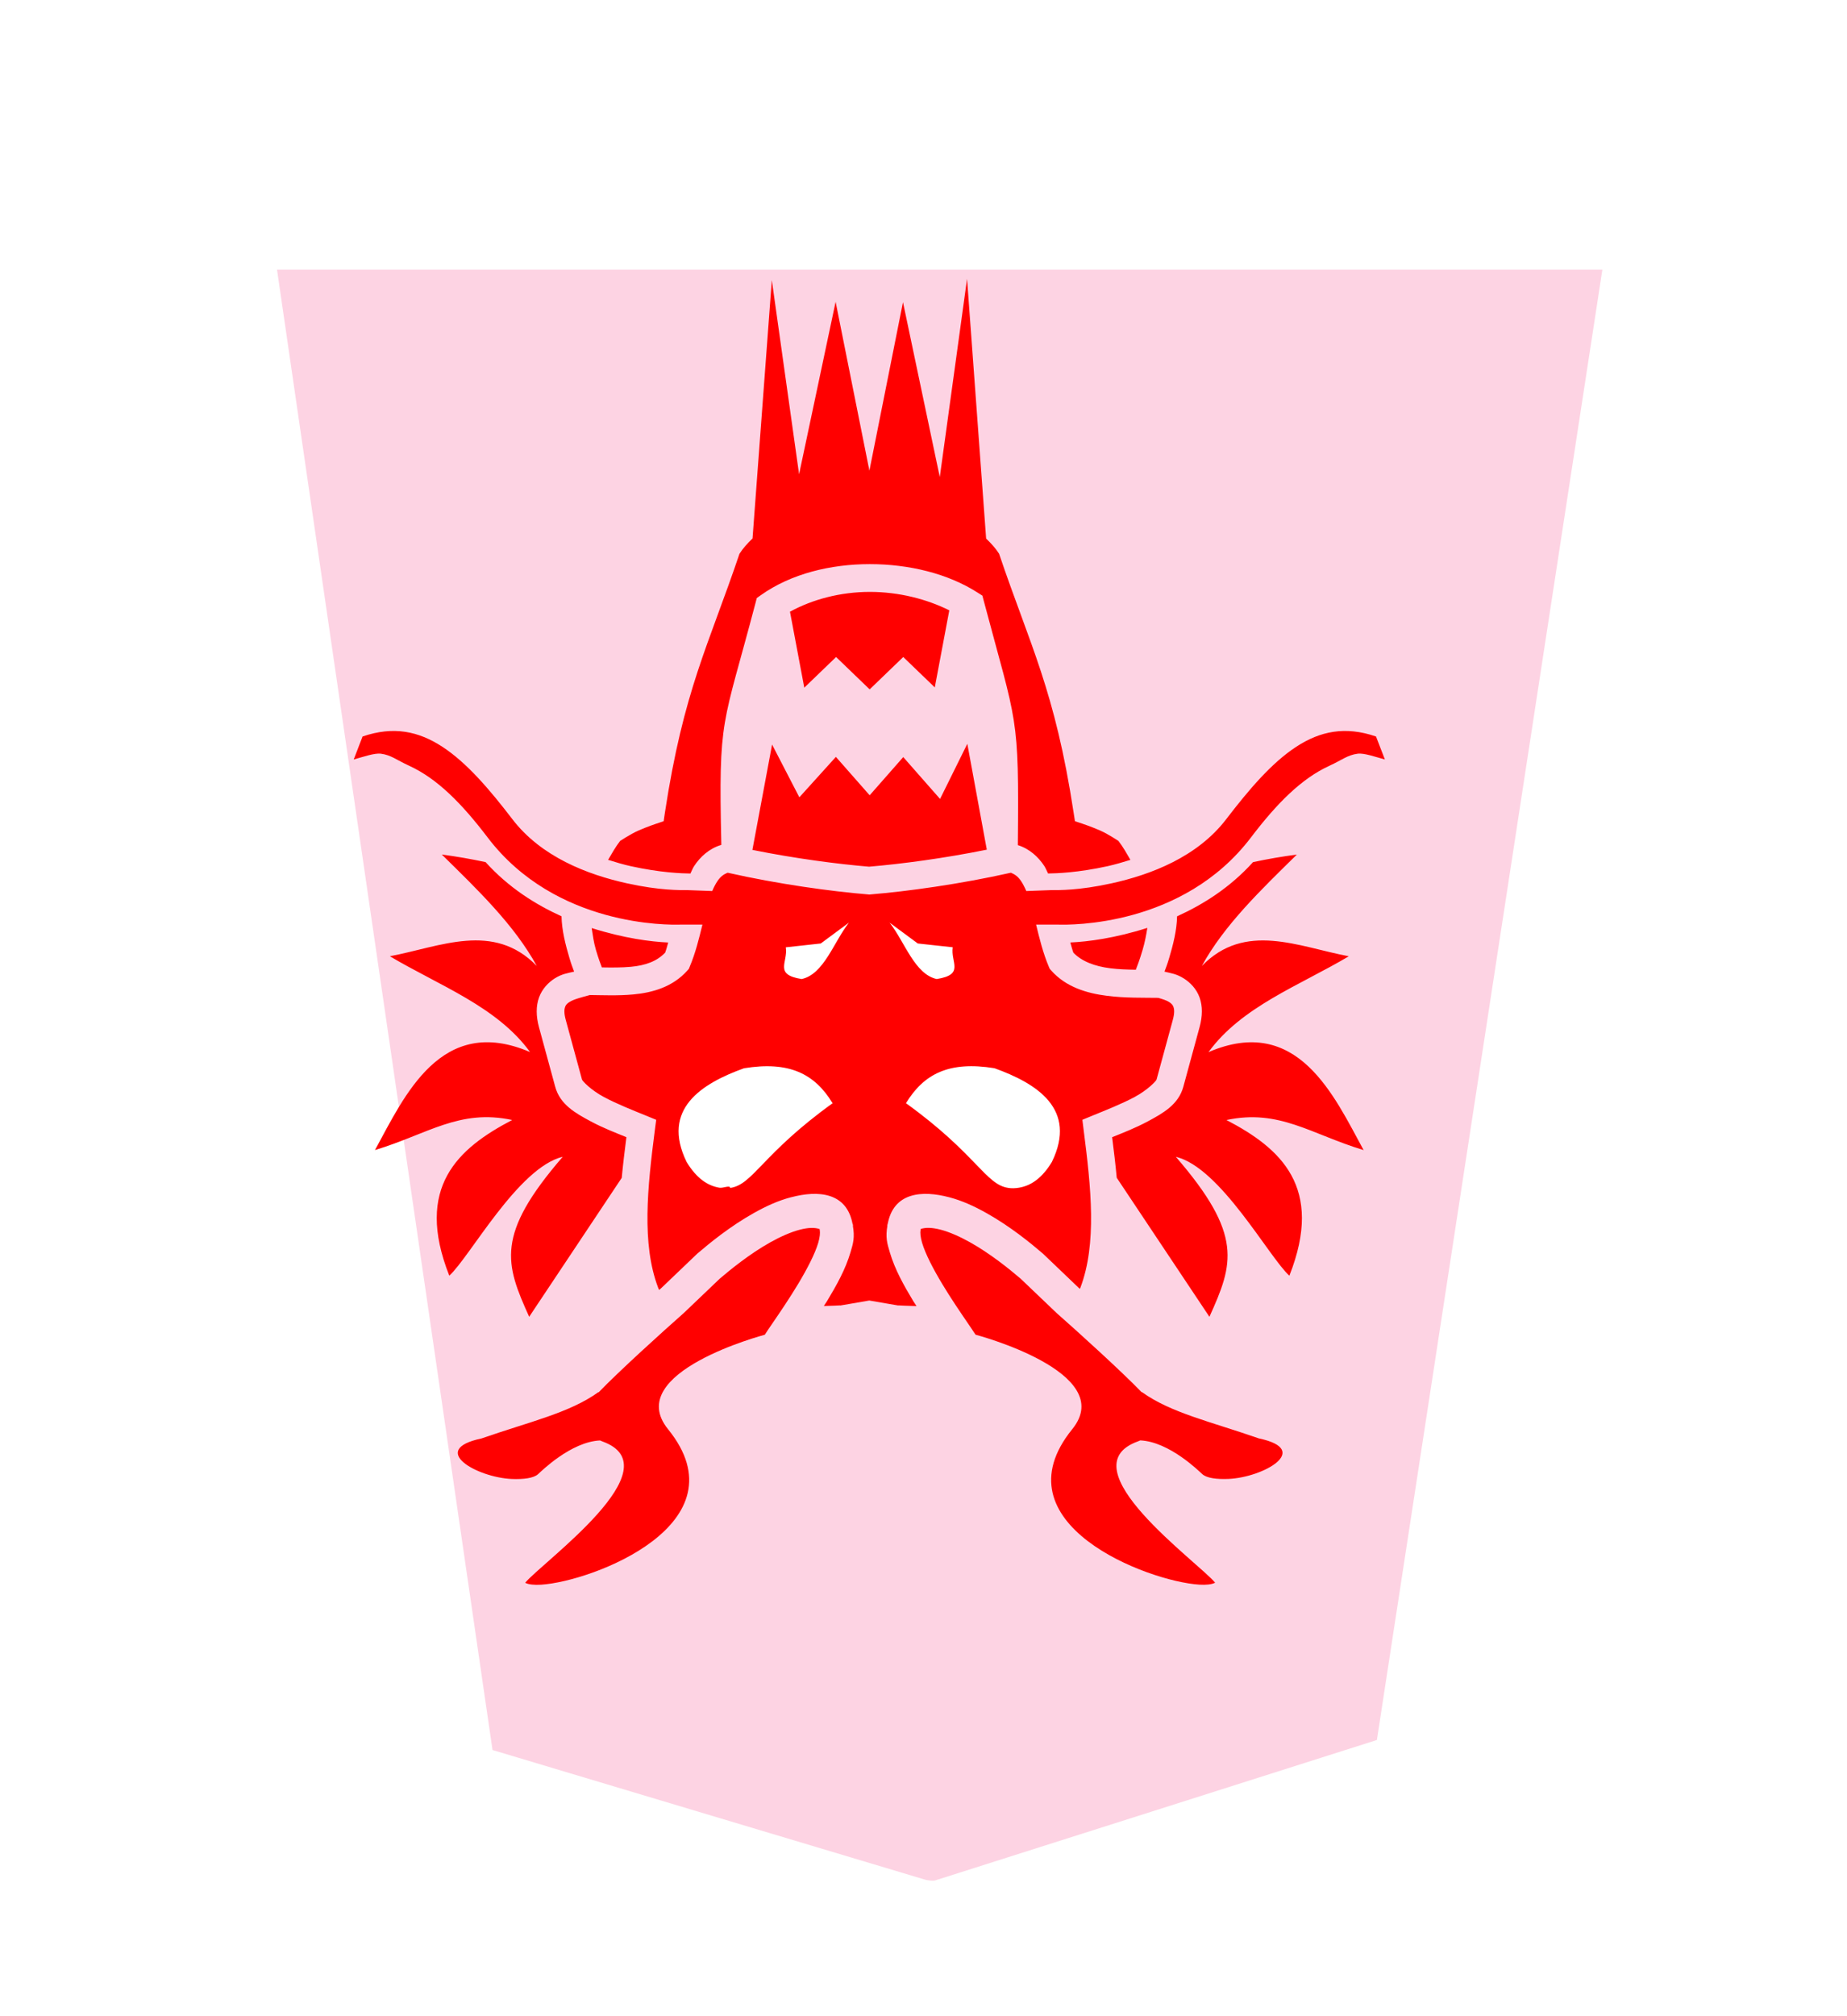 <?xml version="1.0" encoding="UTF-8" standalone="no"?>
<svg
   xmlns:dc="http://purl.org/dc/elements/1.1/"
   xmlns:cc="http://creativecommons.org/ns#"
   xmlns:rdf="http://www.w3.org/1999/02/22-rdf-syntax-ns#"
   xmlns:svg="http://www.w3.org/2000/svg"
   xmlns="http://www.w3.org/2000/svg"
   xmlns:sodipodi="http://sodipodi.sourceforge.net/DTD/sodipodi-0.dtd"
   xmlns:inkscape="http://www.inkscape.org/namespaces/inkscape"
   width="55" height="60"
   version="1.1"
   id="svg1717"
   sodipodi:docname="1RY.svg"
   inkscape:version="1.0.1 (3bc2e813f5, 2020-09-07)">
  <defs
     id="defs1721">
    <filter
       id="drop-shadow-2-88">
      <feGaussianBlur
         in="SourceAlpha"
         result="blur"
         stdDeviation="2"
         id="feGaussianBlur6807-1" />
      <feOffset
         result="offsetBlur"
         dx="2"
         dy="2"
         id="feOffset6809-5" />
      <feBlend
         in="SourceGraphic"
         in2="offsetBlur"
         mode="normal"
         id="feBlend6811-7" />
    </filter>
  </defs>
  <sodipodi:namedview
     pagecolor="#ffffff"
     bordercolor="#666666"
     borderopacity="1"
     objecttolerance="10"
     gridtolerance="10"
     guidetolerance="10"
     inkscape:pageopacity="0"
     inkscape:pageshadow="2"
     inkscape:window-width="3840"
     inkscape:window-height="2050"
     id="namedview1719"
     showgrid="false"
     inkscape:zoom="2.7812868"
     inkscape:cx="-160.31056"
     inkscape:cy="39.510975"
     inkscape:window-x="-12"
     inkscape:window-y="-12"
     inkscape:window-maximized="1"
     inkscape:current-layer="svg1717"
     inkscape:document-rotation="0" />
  <!--
Created by Hari Seldon and modified by orangain, licensed under Creative Commons Attribution-Share Alike 3.0 Unported.
See: https://creativecommons.org/licenses/by-sa/3.0/deed.en

Original file is available at: https://commons.wikimedia.org/wiki/File:Shogi_gyokusho(svg).svg
-->
  <filter
     id="drop-shadow">
    <feGaussianBlur
       in="SourceAlpha"
       result="blur"
       stdDeviation="2"
       id="feGaussianBlur1692" />
    <feOffset
       result="offsetBlur"
       dx="2"
       dy="2"
       id="feOffset1694" />
    <feBlend
       in="SourceGraphic"
       in2="offsetBlur"
       mode="normal"
       id="feBlend1696" />
  </filter>
  <g
     style="fill:#fdd3e3;fill-opacity:1;filter:url(#drop-shadow-2-88)"
     transform="matrix(0.982,0,0,0.982,-100.273,-23.219)"
     id="g7764">
    <g
       transform="rotate(180,45.578,23.812)"
       id="g7762"
       style="fill:#fdd3e3;fill-opacity:1">
      <path
         style="fill:#fdd3e3;fill-opacity:1"
         inkscape:connector-curvature="0"
         d="m -37.299,-31.01 -13.409,4.26 -6.837,44.558 40.19,1.13e-4 -6.535,-44.862 -13.138,-3.935 c -0.09,-0.017 -0.18,-0.032 -0.271,-0.021 z"
         id="path7760"
         sodipodi:nodetypes="ccccccc" />
    </g>
  </g>
  <g
     id="g13683"
     transform="matrix(1,0,0,-1,-0.193,62.307)">
    <path
       style="fill:#ffffff;stroke:none;stroke-width:1px;stroke-linecap:butt;stroke-linejoin:miter;stroke-opacity:1"
       d="m 20.09,25.798 5.933,1.978 5.618,-1.843 0.315,4.854 -2.607,4.27 -7.011,0.135 -2.157,-4.899 v -4.315"
       id="path13679" />
    <path
       id="path3940"
       style="fill:#ff0000;fill-opacity:1;stroke:none;stroke-width:1px;stroke-linecap:butt;stroke-linejoin:miter;stroke-opacity:1"
       d="m 16.304,15.148 c -0.102,-0.006 -0.194,-0.005 -0.271,0.004 -0.083,0.009 -0.15,0.026 -0.201,0.053 0.503,0.614 4.462,3.429 2.297,4.207 -0.026,0.009 -0.043,0.02 -0.068,0.029 -0.866,-0.04 -1.75,-0.917 -1.846,-1.004 -0.129,-0.118 -0.432,-0.157 -0.779,-0.143 -1.043,0.044 -2.495,0.871 -0.908,1.205 1.446,0.503 2.622,0.76 3.484,1.379 l 0.004,-0.008 c 0.616,0.638 1.898,1.798 2.539,2.363 l 1.07,1.021 c 0.325,0.278 0.895,0.74 1.498,1.078 0.306,0.172 0.619,0.31 0.883,0.379 0.261,0.068 0.445,0.069 0.594,0.021 -10e-4,-0.003 -0.002,-0.007 0.004,-0.035 0.014,-0.069 0.004,-0.207 -0.045,-0.373 -0.098,-0.333 -0.334,-0.785 -0.596,-1.221 -0.262,-0.436 -0.55,-0.859 -0.758,-1.162 -0.103,-0.151 -0.185,-0.27 -0.238,-0.355 0,0 -4.254,-1.117 -2.881,-2.811 2.278,-2.809 -2.248,-4.532 -3.781,-4.627 z m 19.6,0 v 0.002 c -1.533,0.095 -6.059,1.818 -3.781,4.627 1.374,1.694 -2.881,2.811 -2.881,2.811 -0.054,0.085 -0.135,0.205 -0.238,0.355 -0.207,0.303 -0.496,0.726 -0.758,1.162 -0.262,0.436 -0.498,0.888 -0.596,1.221 -0.049,0.166 -0.059,0.304 -0.045,0.373 0.006,0.028 0.005,0.032 0.004,0.035 0.148,0.048 0.333,0.046 0.594,-0.021 0.264,-0.069 0.577,-0.207 0.883,-0.379 0.603,-0.339 1.173,-0.8 1.498,-1.078 l 1.07,-1.021 c 0.641,-0.565 1.923,-1.725 2.539,-2.363 l 0.004,0.008 c 0.863,-0.619 2.039,-0.876 3.484,-1.379 1.587,-0.334 0.135,-1.161 -0.908,-1.205 -0.348,-0.015 -0.65,0.025 -0.779,0.143 -0.096,0.087 -0.98,0.964 -1.846,1.004 -0.025,-0.009 -0.042,-0.02 -0.068,-0.029 -2.165,-0.778 1.794,-3.593 2.297,-4.207 -0.051,-0.026 -0.119,-0.044 -0.201,-0.053 -0.077,-0.009 -0.169,-0.01 -0.271,-0.004 z m -19.953,7.973 c -0.714,1.579 -1.014,2.435 1,4.762 -1.329,-0.318 -2.772,-2.991 -3.379,-3.539 -1.042,2.636 0.261,3.792 1.873,4.633 -1.571,0.336 -2.509,-0.416 -4.086,-0.895 0.878,1.605 1.963,4.057 4.619,2.916 -0.986,1.356 -2.706,1.979 -4.176,2.852 1.511,0.286 3.086,1.036 4.375,-0.289 -0.669,1.222 -1.759,2.266 -2.828,3.316 0.443,-0.058 0.877,-0.135 1.303,-0.225 0.684,-0.756 1.477,-1.257 2.262,-1.613 0.008,-0.418 0.121,-0.854 0.234,-1.236 0.068,-0.228 0.088,-0.263 0.141,-0.41 -0.194,-0.049 -0.355,-0.062 -0.578,-0.203 -0.189,-0.12 -0.373,-0.309 -0.467,-0.566 -0.093,-0.258 -0.09,-0.557 -0.002,-0.883 l 0.484,-1.775 c 0.144,-0.529 0.602,-0.786 1.061,-1.031 0.362,-0.194 0.727,-0.334 1.059,-0.469 -0.051,-0.401 -0.101,-0.806 -0.139,-1.211 z m 20.256,0 -2.76,4.137 c -0.037,0.404 -0.086,0.807 -0.137,1.207 0.332,0.134 0.696,0.275 1.059,0.469 0.459,0.246 0.916,0.502 1.061,1.031 l 0.484,1.775 c 0.089,0.326 0.093,0.625 0,0.883 -0.093,0.258 -0.28,0.447 -0.469,0.566 -0.223,0.141 -0.382,0.154 -0.576,0.203 0.053,0.147 0.073,0.182 0.141,0.41 0.114,0.382 0.226,0.818 0.234,1.236 0.785,0.356 1.578,0.857 2.262,1.613 0.427,0.091 0.861,0.167 1.305,0.225 -1.069,-1.051 -2.161,-2.094 -2.83,-3.316 1.289,1.325 2.866,0.575 4.377,0.289 -1.47,-0.872 -3.191,-1.496 -4.178,-2.852 2.657,1.141 3.741,-1.311 4.619,-2.916 -1.577,0.478 -2.513,1.23 -4.084,0.895 1.612,-0.84 2.915,-1.997 1.873,-4.633 -0.607,0.548 -2.052,3.221 -3.381,3.539 2.014,-2.327 1.714,-3.183 1,-4.762 z m -8.719,0.318 c -0.252,0.007 -0.502,0.016 -0.529,0.02 -0.006,7e-4 -0.014,-0.002 -0.02,-0.002 l -0.861,0.148 -0.859,-0.148 c -0.006,-5e-4 -0.015,0.003 -0.021,0.002 -0.024,-0.003 -0.251,-0.012 -0.473,-0.018 0.035,0.057 0.063,0.092 0.098,0.15 0.283,0.471 0.546,0.938 0.697,1.451 0.077,0.261 0.134,0.436 0.066,0.811 0.003,-0.016 0.009,-0.027 0.012,-0.043 -0.006,0.077 -0.013,0.088 -0.014,0.09 0.004,-0.02 -0.002,-0.028 0.002,-0.047 -0.165,0.987 -1.044,1.034 -1.83,0.826 h -0.004 c -0.393,-0.102 -0.759,-0.272 -1.119,-0.475 -0.706,-0.396 -1.308,-0.89 -1.658,-1.189 l -0.021,-0.018 -1.061,-1.014 c -0.019,-0.016 -0.053,-0.047 -0.072,-0.064 -0.003,0.008 -0.031,0.068 -0.031,0.068 v 0.002 c -0.495,1.309 -0.316,2.978 -0.098,4.68 l 0.041,0.314 -0.295,0.121 c -0.379,0.154 -0.867,0.346 -1.262,0.557 -0.394,0.211 -0.641,0.477 -0.652,0.52 l -0.484,1.775 c -0.058,0.211 -0.042,0.323 -0.02,0.385 0.022,0.062 0.056,0.1 0.135,0.15 0.128,0.081 0.362,0.139 0.604,0.205 0.392,-0.004 0.833,-0.025 1.295,0.018 0.565,0.052 1.171,0.22 1.607,0.711 l 0.045,0.051 0.025,0.062 c 0.171,0.403 0.277,0.836 0.379,1.254 h -0.666 c -0.314,-0.009 -3.7,-0.075 -5.729,2.592 -0.767,1.008 -1.5,1.753 -2.342,2.137 -0.368,0.168 -0.531,0.317 -0.838,0.357 -0.19,0.025 -0.527,-0.095 -0.809,-0.172 l 0.264,0.684 c 0.917,0.314 1.661,0.159 2.371,-0.303 0.737,-0.48 1.419,-1.284 2.082,-2.148 0.864,-1.136 2.256,-1.662 3.418,-1.918 0.988,-0.217 1.573,-0.202 1.803,-0.203 l 0.738,-0.027 c 0.047,0.112 0.099,0.211 0.152,0.291 0.095,0.144 0.192,0.208 0.307,0.254 1.517,-0.342 3.092,-0.556 4.184,-0.646 l 0.033,-0.004 0.035,0.004 c 1.091,0.09 2.664,0.305 4.182,0.646 0.115,-0.046 0.211,-0.11 0.307,-0.254 0.053,-0.08 0.104,-0.179 0.152,-0.291 l 0.74,0.027 c 0.23,9.99e-4 0.815,-0.014 1.803,0.203 1.162,0.256 2.554,0.782 3.418,1.918 0.663,0.864 1.345,1.669 2.082,2.148 0.71,0.462 1.454,0.617 2.371,0.303 l 0.264,-0.684 c -0.282,0.076 -0.619,0.197 -0.809,0.172 -0.307,-0.04 -0.47,-0.189 -0.838,-0.357 -0.842,-0.384 -1.575,-1.129 -2.342,-2.137 -2.028,-2.667 -5.415,-2.601 -5.729,-2.592 h -0.668 c 0.101,-0.418 0.208,-0.851 0.379,-1.254 l 0.027,-0.062 0.045,-0.051 c 0.44,-0.495 1.064,-0.677 1.658,-0.752 0.55,-0.07 1.091,-0.054 1.529,-0.061 0.128,-0.037 0.243,-0.074 0.318,-0.121 0.079,-0.05 0.112,-0.088 0.135,-0.15 0.022,-0.062 0.038,-0.174 -0.02,-0.385 l -0.484,-1.775 c -0.012,-0.043 -0.26,-0.308 -0.654,-0.52 -0.394,-0.211 -0.883,-0.402 -1.262,-0.557 l -0.293,-0.121 0.039,-0.314 c 0.219,-1.702 0.398,-3.373 -0.098,-4.682 -5.5e-5,-1.3e-4 -0.015,-0.033 -0.016,-0.035 -0.009,0.008 -0.026,0.023 -0.035,0.031 l -1.061,1.014 -0.021,0.018 c -0.35,0.3 -0.953,0.793 -1.658,1.189 -0.361,0.203 -0.726,0.372 -1.119,0.475 h -0.002 c -0.787,0.208 -1.668,0.162 -1.832,-0.828 0.004,0.02 -4.19e-4,0.028 0.004,0.049 -3.7e-4,-0.002 -0.007,-0.012 -0.014,-0.09 0.002,0.015 0.007,0.026 0.01,0.041 -0.067,-0.372 -0.009,-0.548 0.068,-0.809 0.151,-0.513 0.414,-0.98 0.697,-1.451 0.035,-0.059 0.064,-0.095 0.1,-0.152 z m -5.551,3.516 c 0.679,0.097 0.952,1.013 3.049,2.521 -0.536,0.882 -1.297,1.258 -2.637,1.041 -1.257,-0.452 -2.48,-1.213 -1.709,-2.791 0.291,-0.48 0.62,-0.704 0.973,-0.764 0.119,-0.02 0.321,0.087 0.324,-0.008 z m 8.283,0 c 0.097,-0.014 0.202,-0.013 0.322,0.008 0.353,0.06 0.682,0.284 0.973,0.764 0.771,1.578 -0.452,2.339 -1.709,2.791 -1.34,0.217 -2.098,-0.159 -2.635,-1.041 2.096,-1.509 2.37,-2.425 3.049,-2.521 z m -6.154,6.217 c 0.66,0.144 0.95,1.093 1.406,1.678 L 24.634,34.23 23.593,34.116 c 0.07,-0.451 -0.367,-0.81 0.473,-0.945 z m 4.023,0 c 0.84,0.135 0.405,0.495 0.475,0.945 l -1.041,0.113 -0.838,0.619 c 0.457,-0.585 0.744,-1.533 1.404,-1.678 z m 5.928,0.277 c -0.258,0.004 -0.516,0.012 -0.758,0.043 -0.479,0.06 -0.855,0.209 -1.102,0.463 -0.034,0.088 -0.062,0.2 -0.092,0.305 0.519,0.023 1.324,0.125 2.293,0.434 -0.032,-0.21 -0.075,-0.434 -0.141,-0.656 -0.097,-0.327 -0.162,-0.486 -0.201,-0.588 z m -15.902,0.07 c -0.046,0.124 -0.09,0.229 -0.176,0.518 -0.067,0.226 -0.094,0.44 -0.127,0.652 0.963,-0.305 1.763,-0.407 2.279,-0.43 -0.03,-0.104 -0.058,-0.215 -0.092,-0.303 -0.246,-0.255 -0.579,-0.379 -1.023,-0.42 -0.269,-0.025 -0.562,-0.023 -0.861,-0.018 z m 2.639,2.793 c -0.253,0.003 -0.885,0.022 -1.779,0.219 -0.219,0.048 -0.447,0.117 -0.674,0.188 0.113,0.193 0.223,0.389 0.359,0.564 -0.007,-0.009 0.292,0.198 0.555,0.312 0.263,0.114 0.5,0.193 0.5,0.193 l 0.24,0.08 0.037,0.25 c 0.555,3.646 1.3,4.984 2.221,7.709 0.107,0.167 0.242,0.316 0.389,0.455 l 0.574,7.689 0.812,-5.777 1.088,5.131 1.006,-5.025 1,5.014 1.096,-5.205 0.812,5.9 0.568,-7.73 c 0.145,-0.138 0.279,-0.284 0.385,-0.449 0.921,-2.726 1.666,-4.065 2.221,-7.711 l 0.039,-0.25 0.238,-0.08 c 0,0 0.239,-0.079 0.502,-0.193 0.263,-0.114 0.559,-0.321 0.553,-0.312 0.137,-0.176 0.247,-0.373 0.359,-0.566 -0.226,-0.07 -0.454,-0.137 -0.672,-0.186 -0.896,-0.197 -1.53,-0.216 -1.781,-0.219 -0.038,0.075 -0.067,0.154 -0.113,0.225 -0.18,0.271 -0.442,0.512 -0.787,0.619 0.038,3.947 -0.024,3.54 -1.014,7.268 l -0.041,0.156 -0.135,0.086 c -0.889,0.572 -2.052,0.852 -3.219,0.852 -1.166,-4.8e-4 -2.343,-0.284 -3.244,-0.924 l -0.121,-0.086 -0.037,-0.145 c -0.986,-3.745 -1.105,-3.332 -1.018,-7.201 l -0.01,-0.002 c -0.349,-0.106 -0.616,-0.349 -0.797,-0.623 -0.047,-0.07 -0.075,-0.15 -0.113,-0.225 z m 5.324,0.203 c -0.924,0.077 -2.201,0.242 -3.48,0.5 l 0.586,3.135 0.812,-1.57 1.088,1.203 1.006,-1.143 1,1.137 1.096,-1.246 0.812,1.641 0.58,-3.15 c -1.287,-0.261 -2.571,-0.428 -3.5,-0.506 z m 0.012,5.277 -1,0.963 -0.947,-0.912 -0.426,2.26 c 0.672,0.369 1.508,0.589 2.377,0.59 0.863,3.48e-4 1.696,-0.214 2.367,-0.549 l -0.432,-2.293 -0.939,0.904 z" />
  </g>
</svg>


